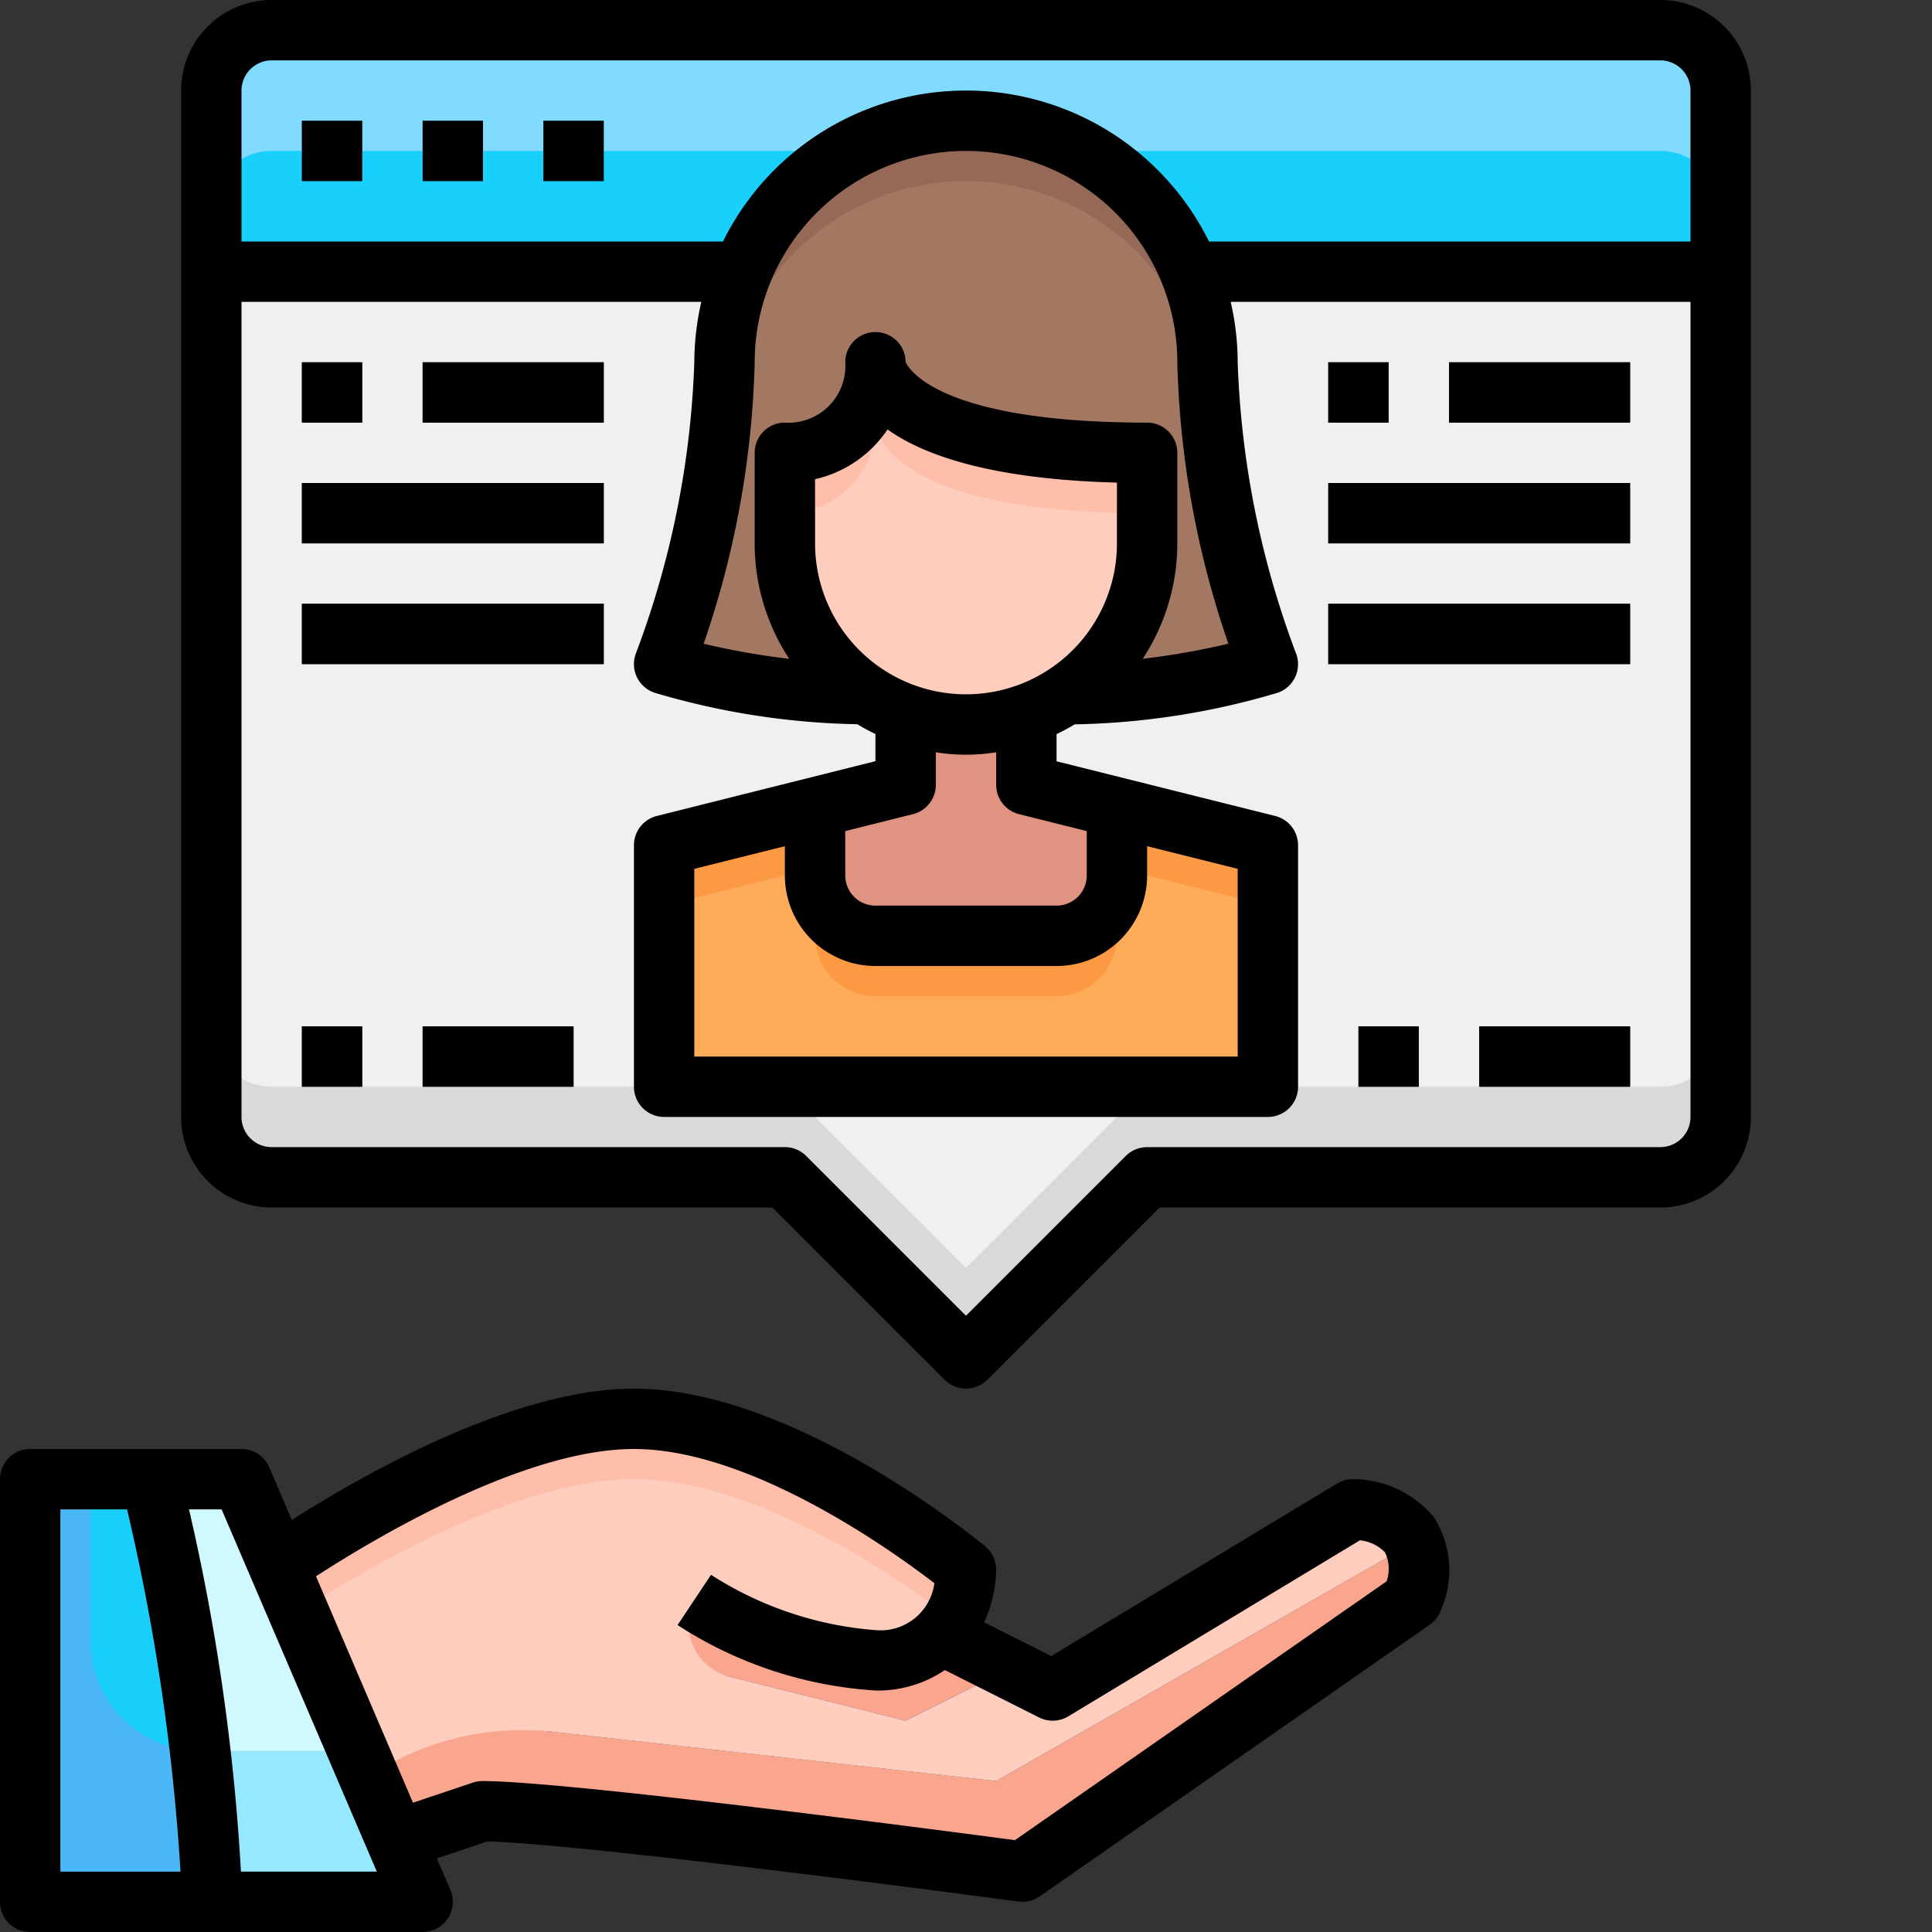 <svg xmlns:xlink="http://www.w3.org/1999/xlink" xmlns="http://www.w3.org/2000/svg" viewBox="0 0 64 64" width="172"  height="172" ><rect x="0" y="0" width="64" height="64" fill="#333333" stroke="none"/><g data-name="24-customer"><path fill="#19CFFC" d="M57,3V9H7V3A2.006,2.006,0,0,1,9,1H55A2.006,2.006,0,0,1,57,3Z"></path><path fill="#80DBFF" d="M55,1H9A2.006,2.006,0,0,0,7,3V7A2.006,2.006,0,0,1,9,5H55a2.006,2.006,0,0,1,2,2V3A2.006,2.006,0,0,0,55,1Z"></path><path fill="#F0F0F0" d="M57,9V37a2.006,2.006,0,0,1-2,2H38l-6,6-6-6H9a2.006,2.006,0,0,1-2-2V9Z"></path><path fill="#D9D9D9" d="M55,36H38l-6,6-6-6H9a2.006,2.006,0,0,1-2-2v3a2.006,2.006,0,0,0,2,2H26l6,6,6-6H55a2.006,2.006,0,0,0,2-2V34A2.006,2.006,0,0,1,55,36Z"></path><path fill="#19CFFC" d="M7,63H1V49H5S7,57,7,63Z"></path><path fill="#CFF9FF" d="M12.22,58.85l.9,2.11L14,63H7c0-6-2-14-2-14H8l1.22,2.85Z"></path><path fill="#FAA68E" d="M33,59l13.84-7.91A2.6,2.6,0,0,1,46.8,53L33.87,62s-14.91-2-17.89-2l-2.86.96-.9-2.11L15,57Z"></path><path fill="#FAA68E" d="M33.44,55.28,30,57l-8-2,1-2a12.677,12.677,0,0,0,6,2,2.768,2.768,0,0,0,2.18-.86Z"></path><path fill="#FFCDBE" d="M34.87,56l9.94-6a2.39,2.39,0,0,1,2.03,1.09L33,59,18.319,57.369a9.181,9.181,0,0,0-6.1,1.481h0l-3-7C10.44,51.01,16.52,47,21,47c5,0,11,5,11,5a3.476,3.476,0,0,1-.82,2.14A2.768,2.768,0,0,1,29,55a12.677,12.677,0,0,1-6-2h0a1.794,1.794,0,0,0,1.169,2.542L30,57l3.44-1.72Z"></path><path fill="#FFBEAA" d="M21,49c4.187,0,9.061,3.5,10.54,4.637A3.752,3.752,0,0,0,32,52s-6-5-11-5c-4.48,0-10.56,4.01-11.78,4.85l.666,1.555C11.924,52.077,17.075,49,21,49Z"></path><rect width="2" height="2" x="10" y="4" fill="#1EA1E3"></rect><rect width="2" height="2" x="14" y="4" fill="#1EA1E3"></rect><rect width="2" height="2" x="18" y="4" fill="#1EA1E3"></rect><rect width="2" height="2" x="44" y="12" fill="#6E6E6E"></rect><rect width="6" height="2" x="48" y="12" fill="#6E6E6E"></rect><rect width="10" height="2" x="44" y="16" fill="#6E6E6E"></rect><rect width="10" height="2" x="44" y="20" fill="#6E6E6E"></rect><rect width="2" height="2" x="10" y="12" fill="#6E6E6E"></rect><rect width="6" height="2" x="14" y="12" fill="#6E6E6E"></rect><rect width="10" height="2" x="10" y="16" fill="#6E6E6E"></rect><rect width="10" height="2" x="10" y="20" fill="#6E6E6E"></rect><rect width="2" height="2" x="45" y="34" fill="#6E6E6E"></rect><rect width="5" height="2" x="49" y="34" fill="#6E6E6E"></rect><rect width="2" height="2" x="10" y="34" fill="#6E6E6E"></rect><rect width="5" height="2" x="14" y="34" fill="#6E6E6E"></rect><path fill="#19CFFC" d="M6.652,58A84.874,84.874,0,0,0,5,49H3v5.348A3.652,3.652,0,0,0,6.652,58Z"></path><path fill="#4AB8F7" d="M3,54.348V49H1V63H7a42.125,42.125,0,0,0-.348-5h0A3.652,3.652,0,0,1,3,54.348Z"></path><path fill="#CFF9FF" d="M11.856,58,9.22,51.85,8,49H5a84.874,84.874,0,0,1,1.652,9Z"></path><path fill="#96E8FF" d="M13.12,60.96l-.9-2.11L11.856,58h-5.2A42.125,42.125,0,0,1,7,63h7Z"></path><path fill="#FFAC5A" d="M42,28v8H22V28l5-1.25V29a2.006,2.006,0,0,0,2,2h6a2.006,2.006,0,0,0,2-2V26.75Z"></path><path fill="#FC9942" d="M27,31a2.006,2.006,0,0,0,2,2h6a2.006,2.006,0,0,0,2-2V29a2.006,2.006,0,0,1-2,2H29a2.006,2.006,0,0,1-2-2Z"></path><polygon fill="#FC9942" points="37 26.75 37 28.75 42 30 42 28 37 26.75"></polygon><polygon fill="#FC9942" points="27 26.75 22 28 22 30 27 28.75 27 26.75"></polygon><path fill="#A37862" d="M40,12a31,31,0,0,0,2,10,24.207,24.207,0,0,1-6.68,1A6.012,6.012,0,0,0,38,18V15c-9,0-9-3-9-3a2.938,2.938,0,0,1-3,3v3a5.944,5.944,0,0,0,1.76,4.24,6.092,6.092,0,0,0,.92.76A24.207,24.207,0,0,1,22,22a32.518,32.518,0,0,0,1.63-6A23.505,23.505,0,0,0,24,12a8.012,8.012,0,0,1,7.27-7.97c.24-.02.48-.03.73-.03a8.014,8.014,0,0,1,5.66,2.34,8.115,8.115,0,0,1,2.08,3.62A8.031,8.031,0,0,1,40,12Z"></path><path fill="#966857" d="M23.63,18A23.505,23.505,0,0,0,24,14a8.012,8.012,0,0,1,7.27-7.97c.24-.02.48-.03.73-.03a8.014,8.014,0,0,1,5.66,2.34,8.115,8.115,0,0,1,2.08,3.62A8.031,8.031,0,0,1,40,14a29.088,29.088,0,0,0,1.376,8.181C41.774,22.075,42,22,42,22a31,31,0,0,1-2-10,8.031,8.031,0,0,0-.26-2.04,8.115,8.115,0,0,0-2.08-3.62A8.014,8.014,0,0,0,32,4c-.25,0-.49.01-.73.03A8.012,8.012,0,0,0,24,12a23.505,23.505,0,0,1-.37,4A32.518,32.518,0,0,1,22,22s.226.075.625.182A33.074,33.074,0,0,0,23.63,18Z"></path><path fill="#E09380" d="M37,26.75V29a2.006,2.006,0,0,1-2,2H29a2.006,2.006,0,0,1-2-2V26.75L30,26V23.65a5.889,5.889,0,0,0,4,0V26Z"></path><path fill="#FFCDBE" d="M35.32,23a6.066,6.066,0,0,1-6.64,0,6.092,6.092,0,0,1-.92-.76A5.944,5.944,0,0,1,26,18V15a2.938,2.938,0,0,0,3-3s0,3,9,3v3A6.012,6.012,0,0,1,35.32,23Z"></path><path fill="#FFBEAA" d="M29,12a2.938,2.938,0,0,1-3,3v2a2.938,2.938,0,0,0,3-3s0,3,9,3V15C29,15,29,12,29,12Z"></path><path d="M44.809,49a1,1,0,0,0-.517.144l-9.467,5.714L32.6,53.742A4.365,4.365,0,0,0,33,52a1,1,0,0,0-.359-.769C32.384,51.019,26.3,46,21,46c-4.008,0-9.033,2.884-11.333,4.353l-.748-1.747A1,1,0,0,0,8,48H1a1,1,0,0,0-1,1V63a1,1,0,0,0,1,1H14a1,1,0,0,0,.919-1.394l-.448-1.044,1.67-.56c3.222.064,17.455,1.97,17.6,1.989a.994.994,0,0,0,.7-.171l12.922-9a.991.991,0,0,0,.378-.506,3.265,3.265,0,0,0-.247-3.061A3.5,3.5,0,0,0,44.809,49ZM2,50H4.209A71.364,71.364,0,0,1,5.98,62H2ZM7.981,62a70.526,70.526,0,0,0-1.72-12h1.08l5.142,12Zm37.953-9.617L33.622,60.957C31.209,60.637,18.76,59,15.982,59a1.014,1.014,0,0,0-.318.052l-1.983.665-3.213-7.5C12.447,50.937,17.37,48,21,48c3.868,0,8.562,3.375,9.953,4.446A1.8,1.8,0,0,1,29,54a11.72,11.72,0,0,1-5.446-1.833l-1.109,1.665A13.6,13.6,0,0,0,29,56a3.944,3.944,0,0,0,2.3-.677l3.123,1.571a1,1,0,0,0,.966-.038l9.66-5.831a1.334,1.334,0,0,1,.831.4A1.259,1.259,0,0,1,45.934,52.383Z"></path><path d="M55,0H9A3,3,0,0,0,6,3V37a3,3,0,0,0,3,3H25.586l5.707,5.707a1,1,0,0,0,1.414,0L38.414,40H55a3,3,0,0,0,3-3V3A3,3,0,0,0,55,0ZM9,2H55a1,1,0,0,1,1,1V8H40.05a8.98,8.98,0,0,0-16.1,0H8V3A1,1,0,0,1,9,2ZM33.758,26.97,36,27.531V29a1,1,0,0,1-1,1H29a1,1,0,0,1-1-1V27.531l2.242-.561A1,1,0,0,0,31,26V24.92a6.29,6.29,0,0,0,2,0V26A1,1,0,0,0,33.758,26.97ZM29,32h6a3,3,0,0,0,3-3v-.969l3,.75V35H23V28.781l3-.75V29A3,3,0,0,0,29,32ZM27,18V15.874a3.936,3.936,0,0,0,2.4-1.647c1.207.859,3.45,1.651,7.6,1.76V18a5,5,0,0,1-10,0Zm11-4c-7.292,0-7.982-2-8-2h0a1,1,0,0,0-2,0,1.883,1.883,0,0,1-2,2,1,1,0,0,0-1,1v3a6.952,6.952,0,0,0,1.145,3.825,24.836,24.836,0,0,1-2.836-.5A30.875,30.875,0,0,0,25,12a7,7,0,0,1,14,0,30.908,30.908,0,0,0,1.691,9.323,24.478,24.478,0,0,1-2.837.5A6.954,6.954,0,0,0,39,18V15A1,1,0,0,0,38,14ZM55,38H38a1,1,0,0,0-.707.293L32,43.586l-5.293-5.293A1,1,0,0,0,26,38H9a1,1,0,0,1-1-1V10H23.232A8.971,8.971,0,0,0,23,12a30.177,30.177,0,0,1-1.929,9.629,1,1,0,0,0,.613,1.319A25.051,25.051,0,0,0,28.4,23.991c.194.118.395.225.6.324v.9L21.758,27.03A1,1,0,0,0,21,28v8a1,1,0,0,0,1,1H42a1,1,0,0,0,1-1V28a1,1,0,0,0-.758-.97L35,25.219v-.9c.206-.1.407-.206.6-.324a25.051,25.051,0,0,0,6.715-1.043,1,1,0,0,0,.613-1.319A30.177,30.177,0,0,1,41,12a8.971,8.971,0,0,0-.232-2H56V37A1,1,0,0,1,55,38Z"></path><rect width="2" height="2" x="10" y="4"></rect><rect width="2" height="2" x="14" y="4"></rect><rect width="2" height="2" x="18" y="4"></rect><rect width="2" height="2" x="44" y="12"></rect><rect width="6" height="2" x="48" y="12"></rect><rect width="10" height="2" x="44" y="16"></rect><rect width="10" height="2" x="44" y="20"></rect><rect width="2" height="2" x="10" y="12"></rect><rect width="6" height="2" x="14" y="12"></rect><rect width="10" height="2" x="10" y="16"></rect><rect width="10" height="2" x="10" y="20"></rect><rect width="2" height="2" x="45" y="34"></rect><rect width="5" height="2" x="49" y="34"></rect><rect width="2" height="2" x="10" y="34"></rect><rect width="5" height="2" x="14" y="34"></rect></g></svg>